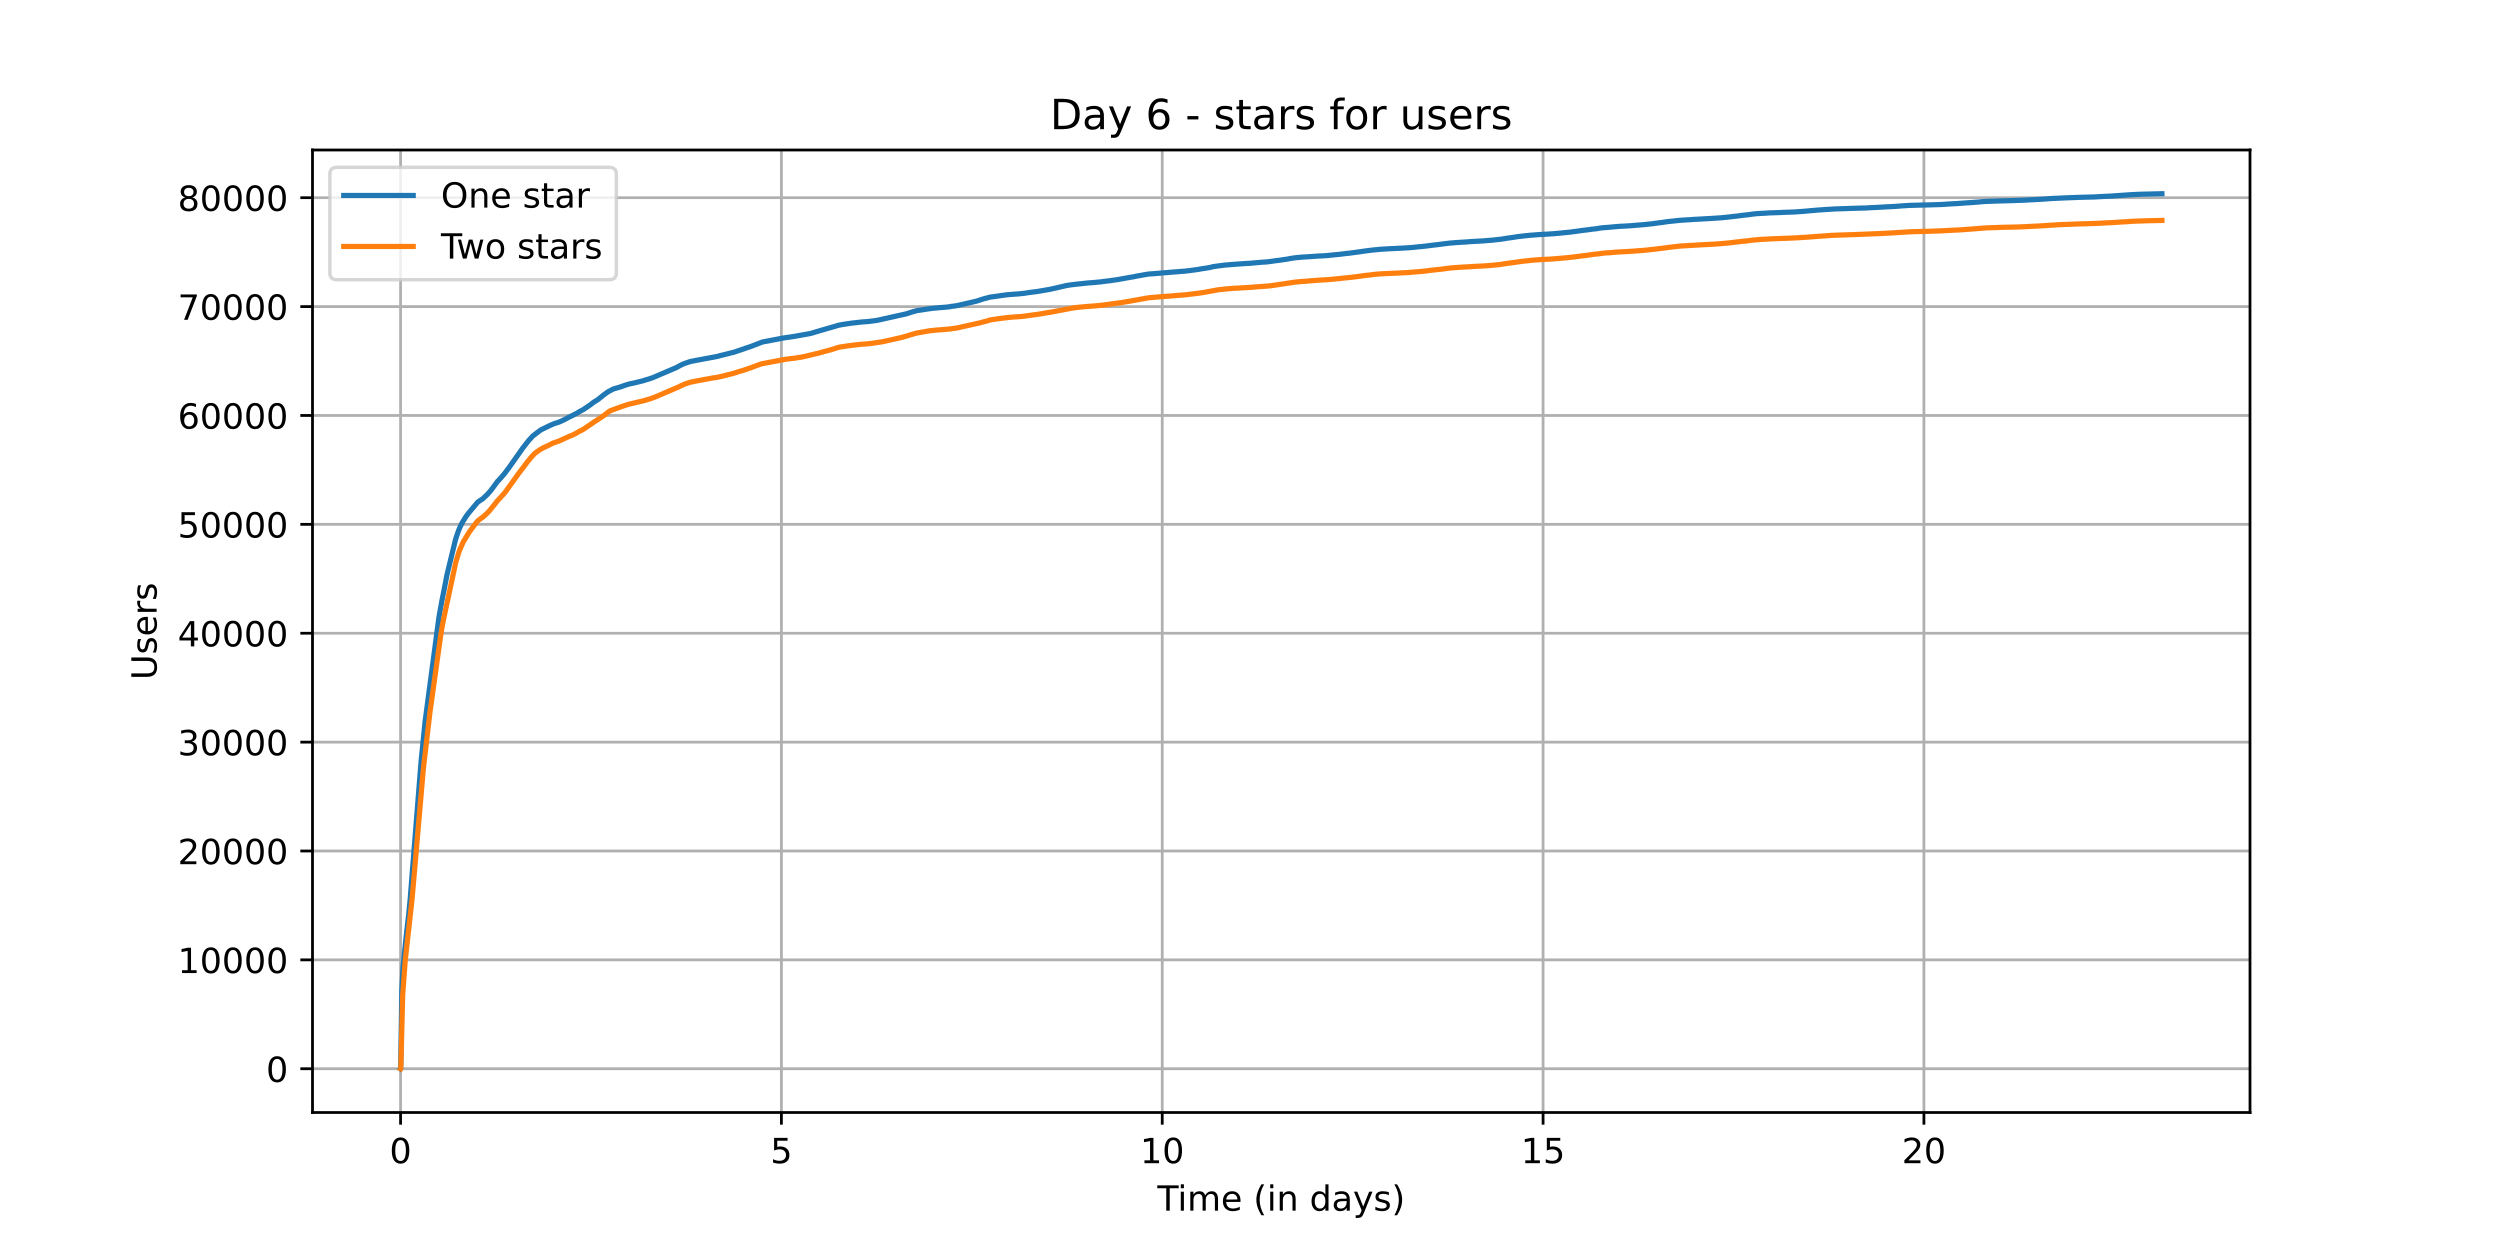 <?xml version="1.0" encoding="utf-8" standalone="no"?>
<!DOCTYPE svg PUBLIC "-//W3C//DTD SVG 1.1//EN"
  "http://www.w3.org/Graphics/SVG/1.1/DTD/svg11.dtd">
<!-- Created with matplotlib (https://matplotlib.org/) -->
<svg height="360pt" version="1.1" viewBox="0 0 720 360" width="720pt" xmlns="http://www.w3.org/2000/svg" xmlns:xlink="http://www.w3.org/1999/xlink">
 <defs>
  <style type="text/css">*{stroke-linecap:butt;stroke-linejoin:round;}</style>
 </defs>
 <g id="figure_1">
  <g id="patch_1">
   <path d="M 0 360 
L 720 360 
L 720 0 
L 0 0 
z
" style="fill:#ffffff;"/>
  </g>
  <g id="axes_1">
   <g id="patch_2">
    <path d="M 90 320.4 
L 648 320.4 
L 648 43.2 
L 90 43.2 
z
" style="fill:#ffffff;"/>
   </g>
   <g id="matplotlib.axis_1">
    <g id="xtick_1">
     <g id="line2d_1">
      <path clip-path="url(#pef72318291)" d="M 115.364 320.4 
L 115.364 43.2 
" style="fill:none;stroke:#b0b0b0;stroke-linecap:square;stroke-width:0.8;"/>
     </g>
     <g id="line2d_2">
      <defs>
       <path d="M 0 0 
L 0 3.5 
" id="mab2f41fdf6" style="stroke:#000000;stroke-width:0.8;"/>
      </defs>
      <g>
       <use style="stroke:#000000;stroke-width:0.8;" x="115.364" xlink:href="#mab2f41fdf6" y="320.4"/>
      </g>
     </g>
     <g id="text_1">
      <!-- 0 -->
      <g transform="translate(112.182 334.998)scale(0.1 -0.1)">
       <defs>
        <path d="M 31.781 66.406 
Q 24.172 66.406 20.328 58.906 
Q 16.5 51.422 16.5 36.375 
Q 16.5 21.391 20.328 13.891 
Q 24.172 6.391 31.781 6.391 
Q 39.453 6.391 43.281 13.891 
Q 47.125 21.391 47.125 36.375 
Q 47.125 51.422 43.281 58.906 
Q 39.453 66.406 31.781 66.406 
z
M 31.781 74.219 
Q 44.047 74.219 50.516 64.516 
Q 56.984 54.828 56.984 36.375 
Q 56.984 17.969 50.516 8.266 
Q 44.047 -1.422 31.781 -1.422 
Q 19.531 -1.422 13.062 8.266 
Q 6.594 17.969 6.594 36.375 
Q 6.594 54.828 13.062 64.516 
Q 19.531 74.219 31.781 74.219 
z
" id="DejaVuSans-48"/>
       </defs>
       <use xlink:href="#DejaVuSans-48"/>
      </g>
     </g>
    </g>
    <g id="xtick_2">
     <g id="line2d_3">
      <path clip-path="url(#pef72318291)" d="M 225.045 320.4 
L 225.045 43.2 
" style="fill:none;stroke:#b0b0b0;stroke-linecap:square;stroke-width:0.8;"/>
     </g>
     <g id="line2d_4">
      <g>
       <use style="stroke:#000000;stroke-width:0.8;" x="225.045" xlink:href="#mab2f41fdf6" y="320.4"/>
      </g>
     </g>
     <g id="text_2">
      <!-- 5 -->
      <g transform="translate(221.863 334.998)scale(0.1 -0.1)">
       <defs>
        <path d="M 10.797 72.906 
L 49.516 72.906 
L 49.516 64.594 
L 19.828 64.594 
L 19.828 46.734 
Q 21.969 47.469 24.109 47.828 
Q 26.266 48.188 28.422 48.188 
Q 40.625 48.188 47.75 41.5 
Q 54.891 34.812 54.891 23.391 
Q 54.891 11.625 47.562 5.094 
Q 40.234 -1.422 26.906 -1.422 
Q 22.312 -1.422 17.547 -0.641 
Q 12.797 0.141 7.719 1.703 
L 7.719 11.625 
Q 12.109 9.234 16.797 8.062 
Q 21.484 6.891 26.703 6.891 
Q 35.156 6.891 40.078 11.328 
Q 45.016 15.766 45.016 23.391 
Q 45.016 31 40.078 35.438 
Q 35.156 39.891 26.703 39.891 
Q 22.75 39.891 18.812 39.016 
Q 14.891 38.141 10.797 36.281 
z
" id="DejaVuSans-53"/>
       </defs>
       <use xlink:href="#DejaVuSans-53"/>
      </g>
     </g>
    </g>
    <g id="xtick_3">
     <g id="line2d_5">
      <path clip-path="url(#pef72318291)" d="M 334.725 320.4 
L 334.725 43.2 
" style="fill:none;stroke:#b0b0b0;stroke-linecap:square;stroke-width:0.8;"/>
     </g>
     <g id="line2d_6">
      <g>
       <use style="stroke:#000000;stroke-width:0.8;" x="334.725" xlink:href="#mab2f41fdf6" y="320.4"/>
      </g>
     </g>
     <g id="text_3">
      <!-- 10 -->
      <g transform="translate(328.363 334.998)scale(0.1 -0.1)">
       <defs>
        <path d="M 12.406 8.297 
L 28.516 8.297 
L 28.516 63.922 
L 10.984 60.406 
L 10.984 69.391 
L 28.422 72.906 
L 38.281 72.906 
L 38.281 8.297 
L 54.391 8.297 
L 54.391 0 
L 12.406 0 
z
" id="DejaVuSans-49"/>
       </defs>
       <use xlink:href="#DejaVuSans-49"/>
       <use x="63.623" xlink:href="#DejaVuSans-48"/>
      </g>
     </g>
    </g>
    <g id="xtick_4">
     <g id="line2d_7">
      <path clip-path="url(#pef72318291)" d="M 444.406 320.4 
L 444.406 43.2 
" style="fill:none;stroke:#b0b0b0;stroke-linecap:square;stroke-width:0.8;"/>
     </g>
     <g id="line2d_8">
      <g>
       <use style="stroke:#000000;stroke-width:0.8;" x="444.406" xlink:href="#mab2f41fdf6" y="320.4"/>
      </g>
     </g>
     <g id="text_4">
      <!-- 15 -->
      <g transform="translate(438.044 334.998)scale(0.1 -0.1)">
       <use xlink:href="#DejaVuSans-49"/>
       <use x="63.623" xlink:href="#DejaVuSans-53"/>
      </g>
     </g>
    </g>
    <g id="xtick_5">
     <g id="line2d_9">
      <path clip-path="url(#pef72318291)" d="M 554.087 320.4 
L 554.087 43.2 
" style="fill:none;stroke:#b0b0b0;stroke-linecap:square;stroke-width:0.8;"/>
     </g>
     <g id="line2d_10">
      <g>
       <use style="stroke:#000000;stroke-width:0.8;" x="554.087" xlink:href="#mab2f41fdf6" y="320.4"/>
      </g>
     </g>
     <g id="text_5">
      <!-- 20 -->
      <g transform="translate(547.725 334.998)scale(0.1 -0.1)">
       <defs>
        <path d="M 19.188 8.297 
L 53.609 8.297 
L 53.609 0 
L 7.328 0 
L 7.328 8.297 
Q 12.938 14.109 22.625 23.891 
Q 32.328 33.688 34.812 36.531 
Q 39.547 41.844 41.422 45.531 
Q 43.312 49.219 43.312 52.781 
Q 43.312 58.594 39.234 62.25 
Q 35.156 65.922 28.609 65.922 
Q 23.969 65.922 18.812 64.312 
Q 13.672 62.703 7.812 59.422 
L 7.812 69.391 
Q 13.766 71.781 18.938 73 
Q 24.125 74.219 28.422 74.219 
Q 39.75 74.219 46.484 68.547 
Q 53.219 62.891 53.219 53.422 
Q 53.219 48.922 51.531 44.891 
Q 49.859 40.875 45.406 35.406 
Q 44.188 33.984 37.641 27.219 
Q 31.109 20.453 19.188 8.297 
z
" id="DejaVuSans-50"/>
       </defs>
       <use xlink:href="#DejaVuSans-50"/>
       <use x="63.623" xlink:href="#DejaVuSans-48"/>
      </g>
     </g>
    </g>
    <g id="text_6">
     <!-- Time (in days) -->
     <g transform="translate(333.327 348.677)scale(0.1 -0.1)">
      <defs>
       <path d="M -0.297 72.906 
L 61.375 72.906 
L 61.375 64.594 
L 35.5 64.594 
L 35.5 0 
L 25.594 0 
L 25.594 64.594 
L -0.297 64.594 
z
" id="DejaVuSans-84"/>
       <path d="M 9.422 54.688 
L 18.406 54.688 
L 18.406 0 
L 9.422 0 
z
M 9.422 75.984 
L 18.406 75.984 
L 18.406 64.594 
L 9.422 64.594 
z
" id="DejaVuSans-105"/>
       <path d="M 52 44.188 
Q 55.375 50.25 60.062 53.125 
Q 64.75 56 71.094 56 
Q 79.641 56 84.281 50.016 
Q 88.922 44.047 88.922 33.016 
L 88.922 0 
L 79.891 0 
L 79.891 32.719 
Q 79.891 40.578 77.094 44.375 
Q 74.312 48.188 68.609 48.188 
Q 61.625 48.188 57.562 43.547 
Q 53.516 38.922 53.516 30.906 
L 53.516 0 
L 44.484 0 
L 44.484 32.719 
Q 44.484 40.625 41.703 44.406 
Q 38.922 48.188 33.109 48.188 
Q 26.219 48.188 22.156 43.531 
Q 18.109 38.875 18.109 30.906 
L 18.109 0 
L 9.078 0 
L 9.078 54.688 
L 18.109 54.688 
L 18.109 46.188 
Q 21.188 51.219 25.484 53.609 
Q 29.781 56 35.688 56 
Q 41.656 56 45.828 52.969 
Q 50 49.953 52 44.188 
z
" id="DejaVuSans-109"/>
       <path d="M 56.203 29.594 
L 56.203 25.203 
L 14.891 25.203 
Q 15.484 15.922 20.484 11.062 
Q 25.484 6.203 34.422 6.203 
Q 39.594 6.203 44.453 7.469 
Q 49.312 8.734 54.109 11.281 
L 54.109 2.781 
Q 49.266 0.734 44.188 -0.344 
Q 39.109 -1.422 33.891 -1.422 
Q 20.797 -1.422 13.156 6.188 
Q 5.516 13.812 5.516 26.812 
Q 5.516 40.234 12.766 48.109 
Q 20.016 56 32.328 56 
Q 43.359 56 49.781 48.891 
Q 56.203 41.797 56.203 29.594 
z
M 47.219 32.234 
Q 47.125 39.594 43.094 43.984 
Q 39.062 48.391 32.422 48.391 
Q 24.906 48.391 20.391 44.141 
Q 15.875 39.891 15.188 32.172 
z
" id="DejaVuSans-101"/>
       <path id="DejaVuSans-32"/>
       <path d="M 31 75.875 
Q 24.469 64.656 21.281 53.656 
Q 18.109 42.672 18.109 31.391 
Q 18.109 20.125 21.312 9.062 
Q 24.516 -2 31 -13.188 
L 23.188 -13.188 
Q 15.875 -1.703 12.234 9.375 
Q 8.594 20.453 8.594 31.391 
Q 8.594 42.281 12.203 53.312 
Q 15.828 64.359 23.188 75.875 
z
" id="DejaVuSans-40"/>
       <path d="M 54.891 33.016 
L 54.891 0 
L 45.906 0 
L 45.906 32.719 
Q 45.906 40.484 42.875 44.328 
Q 39.844 48.188 33.797 48.188 
Q 26.516 48.188 22.312 43.547 
Q 18.109 38.922 18.109 30.906 
L 18.109 0 
L 9.078 0 
L 9.078 54.688 
L 18.109 54.688 
L 18.109 46.188 
Q 21.344 51.125 25.703 53.562 
Q 30.078 56 35.797 56 
Q 45.219 56 50.047 50.172 
Q 54.891 44.344 54.891 33.016 
z
" id="DejaVuSans-110"/>
       <path d="M 45.406 46.391 
L 45.406 75.984 
L 54.391 75.984 
L 54.391 0 
L 45.406 0 
L 45.406 8.203 
Q 42.578 3.328 38.25 0.953 
Q 33.938 -1.422 27.875 -1.422 
Q 17.969 -1.422 11.734 6.484 
Q 5.516 14.406 5.516 27.297 
Q 5.516 40.188 11.734 48.094 
Q 17.969 56 27.875 56 
Q 33.938 56 38.25 53.625 
Q 42.578 51.266 45.406 46.391 
z
M 14.797 27.297 
Q 14.797 17.391 18.875 11.75 
Q 22.953 6.109 30.078 6.109 
Q 37.203 6.109 41.297 11.75 
Q 45.406 17.391 45.406 27.297 
Q 45.406 37.203 41.297 42.844 
Q 37.203 48.484 30.078 48.484 
Q 22.953 48.484 18.875 42.844 
Q 14.797 37.203 14.797 27.297 
z
" id="DejaVuSans-100"/>
       <path d="M 34.281 27.484 
Q 23.391 27.484 19.188 25 
Q 14.984 22.516 14.984 16.5 
Q 14.984 11.719 18.141 8.906 
Q 21.297 6.109 26.703 6.109 
Q 34.188 6.109 38.703 11.406 
Q 43.219 16.703 43.219 25.484 
L 43.219 27.484 
z
M 52.203 31.203 
L 52.203 0 
L 43.219 0 
L 43.219 8.297 
Q 40.141 3.328 35.547 0.953 
Q 30.953 -1.422 24.312 -1.422 
Q 15.922 -1.422 10.953 3.297 
Q 6 8.016 6 15.922 
Q 6 25.141 12.172 29.828 
Q 18.359 34.516 30.609 34.516 
L 43.219 34.516 
L 43.219 35.406 
Q 43.219 41.609 39.141 45 
Q 35.062 48.391 27.688 48.391 
Q 23 48.391 18.547 47.266 
Q 14.109 46.141 10.016 43.891 
L 10.016 52.203 
Q 14.938 54.109 19.578 55.047 
Q 24.219 56 28.609 56 
Q 40.484 56 46.344 49.844 
Q 52.203 43.703 52.203 31.203 
z
" id="DejaVuSans-97"/>
       <path d="M 32.172 -5.078 
Q 28.375 -14.844 24.75 -17.812 
Q 21.141 -20.797 15.094 -20.797 
L 7.906 -20.797 
L 7.906 -13.281 
L 13.188 -13.281 
Q 16.891 -13.281 18.938 -11.516 
Q 21 -9.766 23.484 -3.219 
L 25.094 0.875 
L 2.984 54.688 
L 12.5 54.688 
L 29.594 11.922 
L 46.688 54.688 
L 56.203 54.688 
z
" id="DejaVuSans-121"/>
       <path d="M 44.281 53.078 
L 44.281 44.578 
Q 40.484 46.531 36.375 47.5 
Q 32.281 48.484 27.875 48.484 
Q 21.188 48.484 17.844 46.438 
Q 14.5 44.391 14.5 40.281 
Q 14.5 37.156 16.891 35.375 
Q 19.281 33.594 26.516 31.984 
L 29.594 31.297 
Q 39.156 29.25 43.188 25.516 
Q 47.219 21.781 47.219 15.094 
Q 47.219 7.469 41.188 3.016 
Q 35.156 -1.422 24.609 -1.422 
Q 20.219 -1.422 15.453 -0.562 
Q 10.688 0.297 5.422 2 
L 5.422 11.281 
Q 10.406 8.688 15.234 7.391 
Q 20.062 6.109 24.812 6.109 
Q 31.156 6.109 34.562 8.281 
Q 37.984 10.453 37.984 14.406 
Q 37.984 18.062 35.516 20.016 
Q 33.062 21.969 24.703 23.781 
L 21.578 24.516 
Q 13.234 26.266 9.516 29.906 
Q 5.812 33.547 5.812 39.891 
Q 5.812 47.609 11.281 51.797 
Q 16.75 56 26.812 56 
Q 31.781 56 36.172 55.266 
Q 40.578 54.547 44.281 53.078 
z
" id="DejaVuSans-115"/>
       <path d="M 8.016 75.875 
L 15.828 75.875 
Q 23.141 64.359 26.781 53.312 
Q 30.422 42.281 30.422 31.391 
Q 30.422 20.453 26.781 9.375 
Q 23.141 -1.703 15.828 -13.188 
L 8.016 -13.188 
Q 14.5 -2 17.703 9.062 
Q 20.906 20.125 20.906 31.391 
Q 20.906 42.672 17.703 53.656 
Q 14.5 64.656 8.016 75.875 
z
" id="DejaVuSans-41"/>
      </defs>
      <use xlink:href="#DejaVuSans-84"/>
      <use x="57.959" xlink:href="#DejaVuSans-105"/>
      <use x="85.742" xlink:href="#DejaVuSans-109"/>
      <use x="183.154" xlink:href="#DejaVuSans-101"/>
      <use x="244.678" xlink:href="#DejaVuSans-32"/>
      <use x="276.465" xlink:href="#DejaVuSans-40"/>
      <use x="315.479" xlink:href="#DejaVuSans-105"/>
      <use x="343.262" xlink:href="#DejaVuSans-110"/>
      <use x="406.641" xlink:href="#DejaVuSans-32"/>
      <use x="438.428" xlink:href="#DejaVuSans-100"/>
      <use x="501.904" xlink:href="#DejaVuSans-97"/>
      <use x="563.184" xlink:href="#DejaVuSans-121"/>
      <use x="622.363" xlink:href="#DejaVuSans-115"/>
      <use x="674.463" xlink:href="#DejaVuSans-41"/>
     </g>
    </g>
   </g>
   <g id="matplotlib.axis_2">
    <g id="ytick_1">
     <g id="line2d_11">
      <path clip-path="url(#pef72318291)" d="M 90 307.8 
L 648 307.8 
" style="fill:none;stroke:#b0b0b0;stroke-linecap:square;stroke-width:0.8;"/>
     </g>
     <g id="line2d_12">
      <defs>
       <path d="M 0 0 
L -3.5 0 
" id="md04ec6dfd3" style="stroke:#000000;stroke-width:0.8;"/>
      </defs>
      <g>
       <use style="stroke:#000000;stroke-width:0.8;" x="90" xlink:href="#md04ec6dfd3" y="307.8"/>
      </g>
     </g>
     <g id="text_7">
      <!-- 0 -->
      <g transform="translate(76.638 311.599)scale(0.1 -0.1)">
       <use xlink:href="#DejaVuSans-48"/>
      </g>
     </g>
    </g>
    <g id="ytick_2">
     <g id="line2d_13">
      <path clip-path="url(#pef72318291)" d="M 90 276.442 
L 648 276.442 
" style="fill:none;stroke:#b0b0b0;stroke-linecap:square;stroke-width:0.8;"/>
     </g>
     <g id="line2d_14">
      <g>
       <use style="stroke:#000000;stroke-width:0.8;" x="90" xlink:href="#md04ec6dfd3" y="276.442"/>
      </g>
     </g>
     <g id="text_8">
      <!-- 10000 -->
      <g transform="translate(51.188 280.242)scale(0.1 -0.1)">
       <use xlink:href="#DejaVuSans-49"/>
       <use x="63.623" xlink:href="#DejaVuSans-48"/>
       <use x="127.246" xlink:href="#DejaVuSans-48"/>
       <use x="190.869" xlink:href="#DejaVuSans-48"/>
       <use x="254.492" xlink:href="#DejaVuSans-48"/>
      </g>
     </g>
    </g>
    <g id="ytick_3">
     <g id="line2d_15">
      <path clip-path="url(#pef72318291)" d="M 90 245.085 
L 648 245.085 
" style="fill:none;stroke:#b0b0b0;stroke-linecap:square;stroke-width:0.8;"/>
     </g>
     <g id="line2d_16">
      <g>
       <use style="stroke:#000000;stroke-width:0.8;" x="90" xlink:href="#md04ec6dfd3" y="245.085"/>
      </g>
     </g>
     <g id="text_9">
      <!-- 20000 -->
      <g transform="translate(51.188 248.884)scale(0.1 -0.1)">
       <use xlink:href="#DejaVuSans-50"/>
       <use x="63.623" xlink:href="#DejaVuSans-48"/>
       <use x="127.246" xlink:href="#DejaVuSans-48"/>
       <use x="190.869" xlink:href="#DejaVuSans-48"/>
       <use x="254.492" xlink:href="#DejaVuSans-48"/>
      </g>
     </g>
    </g>
    <g id="ytick_4">
     <g id="line2d_17">
      <path clip-path="url(#pef72318291)" d="M 90 213.727 
L 648 213.727 
" style="fill:none;stroke:#b0b0b0;stroke-linecap:square;stroke-width:0.8;"/>
     </g>
     <g id="line2d_18">
      <g>
       <use style="stroke:#000000;stroke-width:0.8;" x="90" xlink:href="#md04ec6dfd3" y="213.727"/>
      </g>
     </g>
     <g id="text_10">
      <!-- 30000 -->
      <g transform="translate(51.188 217.526)scale(0.1 -0.1)">
       <defs>
        <path d="M 40.578 39.312 
Q 47.656 37.797 51.625 33 
Q 55.609 28.219 55.609 21.188 
Q 55.609 10.406 48.188 4.484 
Q 40.766 -1.422 27.094 -1.422 
Q 22.516 -1.422 17.656 -0.516 
Q 12.797 0.391 7.625 2.203 
L 7.625 11.719 
Q 11.719 9.328 16.594 8.109 
Q 21.484 6.891 26.812 6.891 
Q 36.078 6.891 40.938 10.547 
Q 45.797 14.203 45.797 21.188 
Q 45.797 27.641 41.281 31.266 
Q 36.766 34.906 28.719 34.906 
L 20.219 34.906 
L 20.219 43.016 
L 29.109 43.016 
Q 36.375 43.016 40.234 45.922 
Q 44.094 48.828 44.094 54.297 
Q 44.094 59.906 40.109 62.906 
Q 36.141 65.922 28.719 65.922 
Q 24.656 65.922 20.016 65.031 
Q 15.375 64.156 9.812 62.312 
L 9.812 71.094 
Q 15.438 72.656 20.344 73.438 
Q 25.25 74.219 29.594 74.219 
Q 40.828 74.219 47.359 69.109 
Q 53.906 64.016 53.906 55.328 
Q 53.906 49.266 50.438 45.094 
Q 46.969 40.922 40.578 39.312 
z
" id="DejaVuSans-51"/>
       </defs>
       <use xlink:href="#DejaVuSans-51"/>
       <use x="63.623" xlink:href="#DejaVuSans-48"/>
       <use x="127.246" xlink:href="#DejaVuSans-48"/>
       <use x="190.869" xlink:href="#DejaVuSans-48"/>
       <use x="254.492" xlink:href="#DejaVuSans-48"/>
      </g>
     </g>
    </g>
    <g id="ytick_5">
     <g id="line2d_19">
      <path clip-path="url(#pef72318291)" d="M 90 182.369 
L 648 182.369 
" style="fill:none;stroke:#b0b0b0;stroke-linecap:square;stroke-width:0.8;"/>
     </g>
     <g id="line2d_20">
      <g>
       <use style="stroke:#000000;stroke-width:0.8;" x="90" xlink:href="#md04ec6dfd3" y="182.369"/>
      </g>
     </g>
     <g id="text_11">
      <!-- 40000 -->
      <g transform="translate(51.188 186.168)scale(0.1 -0.1)">
       <defs>
        <path d="M 37.797 64.312 
L 12.891 25.391 
L 37.797 25.391 
z
M 35.203 72.906 
L 47.609 72.906 
L 47.609 25.391 
L 58.016 25.391 
L 58.016 17.188 
L 47.609 17.188 
L 47.609 0 
L 37.797 0 
L 37.797 17.188 
L 4.891 17.188 
L 4.891 26.703 
z
" id="DejaVuSans-52"/>
       </defs>
       <use xlink:href="#DejaVuSans-52"/>
       <use x="63.623" xlink:href="#DejaVuSans-48"/>
       <use x="127.246" xlink:href="#DejaVuSans-48"/>
       <use x="190.869" xlink:href="#DejaVuSans-48"/>
       <use x="254.492" xlink:href="#DejaVuSans-48"/>
      </g>
     </g>
    </g>
    <g id="ytick_6">
     <g id="line2d_21">
      <path clip-path="url(#pef72318291)" d="M 90 151.011 
L 648 151.011 
" style="fill:none;stroke:#b0b0b0;stroke-linecap:square;stroke-width:0.8;"/>
     </g>
     <g id="line2d_22">
      <g>
       <use style="stroke:#000000;stroke-width:0.8;" x="90" xlink:href="#md04ec6dfd3" y="151.011"/>
      </g>
     </g>
     <g id="text_12">
      <!-- 50000 -->
      <g transform="translate(51.188 154.811)scale(0.1 -0.1)">
       <use xlink:href="#DejaVuSans-53"/>
       <use x="63.623" xlink:href="#DejaVuSans-48"/>
       <use x="127.246" xlink:href="#DejaVuSans-48"/>
       <use x="190.869" xlink:href="#DejaVuSans-48"/>
       <use x="254.492" xlink:href="#DejaVuSans-48"/>
      </g>
     </g>
    </g>
    <g id="ytick_7">
     <g id="line2d_23">
      <path clip-path="url(#pef72318291)" d="M 90 119.654 
L 648 119.654 
" style="fill:none;stroke:#b0b0b0;stroke-linecap:square;stroke-width:0.8;"/>
     </g>
     <g id="line2d_24">
      <g>
       <use style="stroke:#000000;stroke-width:0.8;" x="90" xlink:href="#md04ec6dfd3" y="119.654"/>
      </g>
     </g>
     <g id="text_13">
      <!-- 60000 -->
      <g transform="translate(51.188 123.453)scale(0.1 -0.1)">
       <defs>
        <path d="M 33.016 40.375 
Q 26.375 40.375 22.484 35.828 
Q 18.609 31.297 18.609 23.391 
Q 18.609 15.531 22.484 10.953 
Q 26.375 6.391 33.016 6.391 
Q 39.656 6.391 43.531 10.953 
Q 47.406 15.531 47.406 23.391 
Q 47.406 31.297 43.531 35.828 
Q 39.656 40.375 33.016 40.375 
z
M 52.594 71.297 
L 52.594 62.312 
Q 48.875 64.062 45.094 64.984 
Q 41.312 65.922 37.594 65.922 
Q 27.828 65.922 22.672 59.328 
Q 17.531 52.734 16.797 39.406 
Q 19.672 43.656 24.016 45.922 
Q 28.375 48.188 33.594 48.188 
Q 44.578 48.188 50.953 41.516 
Q 57.328 34.859 57.328 23.391 
Q 57.328 12.156 50.688 5.359 
Q 44.047 -1.422 33.016 -1.422 
Q 20.359 -1.422 13.672 8.266 
Q 6.984 17.969 6.984 36.375 
Q 6.984 53.656 15.188 63.938 
Q 23.391 74.219 37.203 74.219 
Q 40.922 74.219 44.703 73.484 
Q 48.484 72.75 52.594 71.297 
z
" id="DejaVuSans-54"/>
       </defs>
       <use xlink:href="#DejaVuSans-54"/>
       <use x="63.623" xlink:href="#DejaVuSans-48"/>
       <use x="127.246" xlink:href="#DejaVuSans-48"/>
       <use x="190.869" xlink:href="#DejaVuSans-48"/>
       <use x="254.492" xlink:href="#DejaVuSans-48"/>
      </g>
     </g>
    </g>
    <g id="ytick_8">
     <g id="line2d_25">
      <path clip-path="url(#pef72318291)" d="M 90 88.296 
L 648 88.296 
" style="fill:none;stroke:#b0b0b0;stroke-linecap:square;stroke-width:0.8;"/>
     </g>
     <g id="line2d_26">
      <g>
       <use style="stroke:#000000;stroke-width:0.8;" x="90" xlink:href="#md04ec6dfd3" y="88.296"/>
      </g>
     </g>
     <g id="text_14">
      <!-- 70000 -->
      <g transform="translate(51.188 92.095)scale(0.1 -0.1)">
       <defs>
        <path d="M 8.203 72.906 
L 55.078 72.906 
L 55.078 68.703 
L 28.609 0 
L 18.312 0 
L 43.219 64.594 
L 8.203 64.594 
z
" id="DejaVuSans-55"/>
       </defs>
       <use xlink:href="#DejaVuSans-55"/>
       <use x="63.623" xlink:href="#DejaVuSans-48"/>
       <use x="127.246" xlink:href="#DejaVuSans-48"/>
       <use x="190.869" xlink:href="#DejaVuSans-48"/>
       <use x="254.492" xlink:href="#DejaVuSans-48"/>
      </g>
     </g>
    </g>
    <g id="ytick_9">
     <g id="line2d_27">
      <path clip-path="url(#pef72318291)" d="M 90 56.938 
L 648 56.938 
" style="fill:none;stroke:#b0b0b0;stroke-linecap:square;stroke-width:0.8;"/>
     </g>
     <g id="line2d_28">
      <g>
       <use style="stroke:#000000;stroke-width:0.8;" x="90" xlink:href="#md04ec6dfd3" y="56.938"/>
      </g>
     </g>
     <g id="text_15">
      <!-- 80000 -->
      <g transform="translate(51.188 60.738)scale(0.1 -0.1)">
       <defs>
        <path d="M 31.781 34.625 
Q 24.75 34.625 20.719 30.859 
Q 16.703 27.094 16.703 20.516 
Q 16.703 13.922 20.719 10.156 
Q 24.75 6.391 31.781 6.391 
Q 38.812 6.391 42.859 10.172 
Q 46.922 13.969 46.922 20.516 
Q 46.922 27.094 42.891 30.859 
Q 38.875 34.625 31.781 34.625 
z
M 21.922 38.812 
Q 15.578 40.375 12.031 44.719 
Q 8.5 49.078 8.5 55.328 
Q 8.5 64.062 14.719 69.141 
Q 20.953 74.219 31.781 74.219 
Q 42.672 74.219 48.875 69.141 
Q 55.078 64.062 55.078 55.328 
Q 55.078 49.078 51.531 44.719 
Q 48 40.375 41.703 38.812 
Q 48.828 37.156 52.797 32.312 
Q 56.781 27.484 56.781 20.516 
Q 56.781 9.906 50.312 4.234 
Q 43.844 -1.422 31.781 -1.422 
Q 19.734 -1.422 13.25 4.234 
Q 6.781 9.906 6.781 20.516 
Q 6.781 27.484 10.781 32.312 
Q 14.797 37.156 21.922 38.812 
z
M 18.312 54.391 
Q 18.312 48.734 21.844 45.562 
Q 25.391 42.391 31.781 42.391 
Q 38.141 42.391 41.719 45.562 
Q 45.312 48.734 45.312 54.391 
Q 45.312 60.062 41.719 63.234 
Q 38.141 66.406 31.781 66.406 
Q 25.391 66.406 21.844 63.234 
Q 18.312 60.062 18.312 54.391 
z
" id="DejaVuSans-56"/>
       </defs>
       <use xlink:href="#DejaVuSans-56"/>
       <use x="63.623" xlink:href="#DejaVuSans-48"/>
       <use x="127.246" xlink:href="#DejaVuSans-48"/>
       <use x="190.869" xlink:href="#DejaVuSans-48"/>
       <use x="254.492" xlink:href="#DejaVuSans-48"/>
      </g>
     </g>
    </g>
    <g id="text_16">
     <!-- Users -->
     <g transform="translate(45.108 195.801)rotate(-90)scale(0.1 -0.1)">
      <defs>
       <path d="M 8.688 72.906 
L 18.609 72.906 
L 18.609 28.609 
Q 18.609 16.891 22.844 11.734 
Q 27.094 6.594 36.625 6.594 
Q 46.094 6.594 50.344 11.734 
Q 54.594 16.891 54.594 28.609 
L 54.594 72.906 
L 64.5 72.906 
L 64.5 27.391 
Q 64.5 13.141 57.438 5.859 
Q 50.391 -1.422 36.625 -1.422 
Q 22.797 -1.422 15.734 5.859 
Q 8.688 13.141 8.688 27.391 
z
" id="DejaVuSans-85"/>
       <path d="M 41.109 46.297 
Q 39.594 47.172 37.812 47.578 
Q 36.031 48 33.891 48 
Q 26.266 48 22.188 43.047 
Q 18.109 38.094 18.109 28.812 
L 18.109 0 
L 9.078 0 
L 9.078 54.688 
L 18.109 54.688 
L 18.109 46.188 
Q 20.953 51.172 25.484 53.578 
Q 30.031 56 36.531 56 
Q 37.453 56 38.578 55.875 
Q 39.703 55.766 41.062 55.516 
z
" id="DejaVuSans-114"/>
      </defs>
      <use xlink:href="#DejaVuSans-85"/>
      <use x="73.193" xlink:href="#DejaVuSans-115"/>
      <use x="125.293" xlink:href="#DejaVuSans-101"/>
      <use x="186.816" xlink:href="#DejaVuSans-114"/>
      <use x="227.93" xlink:href="#DejaVuSans-115"/>
     </g>
    </g>
   </g>
   <g id="line2d_29">
    <path clip-path="url(#pef72318291)" d="M 115.364 307.8 
L 115.385 307.778 
L 115.432 305.342 
L 115.718 285.326 
L 116.08 278.446 
L 116.969 269.791 
L 117.715 263.275 
L 118.108 259.249 
L 119.904 236.508 
L 121.293 219.102 
L 122.41 207.923 
L 126.411 177.782 
L 127.286 172.909 
L 127.905 169.829 
L 128.358 167.509 
L 128.72 165.58 
L 131.166 155.489 
L 131.332 154.95 
L 132.026 152.902 
L 132.132 152.642 
L 132.6 151.551 
L 132.932 150.877 
L 133.34 150.137 
L 133.627 149.707 
L 133.853 149.343 
L 134.306 148.613 
L 134.668 148.155 
L 134.895 147.825 
L 137.582 144.627 
L 137.808 144.467 
L 138.744 143.84 
L 139.137 143.558 
L 140.42 142.344 
L 140.767 141.933 
L 140.918 141.773 
L 141.205 141.429 
L 141.567 140.986 
L 143.348 138.566 
L 143.711 138.23 
L 143.967 137.913 
L 144.163 137.719 
L 145.372 136.32 
L 145.855 135.64 
L 146.459 134.868 
L 146.731 134.473 
L 150.506 129.124 
L 150.642 128.948 
L 151.246 128.167 
L 151.593 127.703 
L 152.439 126.659 
L 153.511 125.511 
L 155.383 124.085 
L 155.64 123.925 
L 155.867 123.752 
L 156.712 123.351 
L 158.328 122.567 
L 159.022 122.256 
L 159.505 122.049 
L 159.807 121.94 
L 160.894 121.601 
L 161.498 121.347 
L 161.938 121.146 
L 162.831 120.714 
L 163.648 120.262 
L 164.086 120.043 
L 165.052 119.566 
L 166.245 118.951 
L 166.698 118.638 
L 167.136 118.412 
L 168.102 117.895 
L 168.615 117.515 
L 168.933 117.336 
L 170.126 116.496 
L 171.138 115.731 
L 171.696 115.414 
L 172.119 115.123 
L 172.376 114.944 
L 172.648 114.718 
L 172.935 114.486 
L 173.237 114.251 
L 173.66 113.893 
L 174.701 113.125 
L 175.139 112.824 
L 176.649 112.018 
L 177.057 111.908 
L 177.993 111.636 
L 178.386 111.526 
L 178.658 111.435 
L 179.413 111.168 
L 179.896 110.999 
L 180.817 110.698 
L 181.512 110.522 
L 182.04 110.419 
L 182.327 110.366 
L 185.18 109.669 
L 185.618 109.525 
L 185.965 109.415 
L 187.173 109.058 
L 187.505 108.92 
L 187.882 108.813 
L 194.951 105.79 
L 195.328 105.555 
L 196.476 104.963 
L 196.763 104.818 
L 197.125 104.709 
L 197.321 104.618 
L 198.817 104.119 
L 199.36 104.012 
L 199.889 103.909 
L 200.417 103.802 
L 200.644 103.755 
L 206.067 102.752 
L 206.612 102.642 
L 207.463 102.401 
L 207.962 102.291 
L 210.362 101.686 
L 210.725 101.589 
L 211.223 101.479 
L 212.101 101.19 
L 212.584 101.018 
L 213.913 100.579 
L 214.699 100.303 
L 215.167 100.14 
L 216.103 99.833 
L 219.579 98.497 
L 225.635 97.34 
L 226.375 97.236 
L 226.647 97.192 
L 227.417 97.082 
L 227.689 97.039 
L 228.489 96.929 
L 232.719 96.17 
L 233.308 96.066 
L 233.625 95.994 
L 233.988 95.885 
L 235.059 95.552 
L 235.437 95.446 
L 236.584 95.097 
L 237.414 94.872 
L 237.762 94.762 
L 238.713 94.483 
L 239.105 94.376 
L 239.921 94.154 
L 241.069 93.806 
L 241.477 93.677 
L 242.05 93.567 
L 242.594 93.461 
L 244.542 93.172 
L 245.252 93.062 
L 246.339 92.946 
L 247.23 92.837 
L 248.317 92.721 
L 249.902 92.611 
L 251.2 92.451 
L 252.077 92.341 
L 252.545 92.266 
L 253.089 92.156 
L 261.06 90.375 
L 262.433 89.917 
L 263.928 89.497 
L 264.215 89.447 
L 266.298 89.124 
L 266.947 89.014 
L 268.502 88.807 
L 269.636 88.697 
L 270.617 88.606 
L 271.96 88.5 
L 272.308 88.472 
L 273.349 88.365 
L 273.908 88.249 
L 275.176 88.095 
L 275.765 87.986 
L 280.506 86.897 
L 281.125 86.753 
L 281.502 86.643 
L 282.906 86.182 
L 283.238 86.079 
L 283.616 85.972 
L 284.34 85.791 
L 284.733 85.681 
L 284.959 85.602 
L 285.171 85.565 
L 286.696 85.364 
L 287.465 85.261 
L 287.737 85.217 
L 288.416 85.107 
L 289.956 84.903 
L 291.254 84.793 
L 292.1 84.731 
L 293.504 84.624 
L 293.881 84.583 
L 294.968 84.473 
L 295.421 84.401 
L 296.131 84.292 
L 297.807 84.06 
L 298.76 83.95 
L 301.794 83.426 
L 302.444 83.316 
L 307.185 82.228 
L 307.668 82.144 
L 308.484 82.034 
L 309.873 81.855 
L 310.991 81.745 
L 311.368 81.708 
L 312.304 81.598 
L 313.346 81.495 
L 314.751 81.385 
L 315.703 81.3 
L 316.883 81.19 
L 318.347 80.996 
L 319.328 80.886 
L 321.079 80.632 
L 321.88 80.522 
L 325.745 79.826 
L 326.47 79.717 
L 327.119 79.563 
L 330.638 78.939 
L 332.178 78.829 
L 333.054 78.757 
L 334.367 78.647 
L 334.775 78.594 
L 336.345 78.484 
L 337.281 78.4 
L 338.7 78.29 
L 339.606 78.211 
L 341.085 78.102 
L 342.233 77.976 
L 343.049 77.873 
L 343.335 77.823 
L 343.713 77.782 
L 344.513 77.672 
L 344.77 77.641 
L 345.192 77.578 
L 345.706 77.468 
L 347.745 77.161 
L 348.319 77.051 
L 348.878 76.935 
L 349.225 76.828 
L 349.708 76.744 
L 350.494 76.634 
L 351.928 76.446 
L 352.834 76.339 
L 353.197 76.308 
L 354.496 76.198 
L 354.828 76.179 
L 356.096 76.076 
L 356.277 76.063 
L 357.772 75.957 
L 358.119 75.932 
L 360.038 75.822 
L 360.974 75.737 
L 362.197 75.627 
L 363.148 75.54 
L 364.884 75.43 
L 366.273 75.251 
L 366.967 75.141 
L 367.375 75.085 
L 368.356 74.975 
L 370.274 74.687 
L 370.999 74.577 
L 371.588 74.448 
L 373.341 74.201 
L 374.549 74.091 
L 375.379 74.028 
L 377.19 73.918 
L 378.051 73.853 
L 379.651 73.746 
L 379.968 73.73 
L 381.915 73.627 
L 382.157 73.608 
L 383.214 73.501 
L 383.591 73.464 
L 384.588 73.354 
L 385.509 73.273 
L 386.429 73.163 
L 387.728 73.003 
L 388.769 72.896 
L 389.192 72.837 
L 390.007 72.727 
L 391.518 72.523 
L 392.273 72.413 
L 393.874 72.191 
L 394.72 72.084 
L 395.128 72.031 
L 396.26 71.921 
L 397.333 71.808 
L 399.129 71.698 
L 399.899 71.648 
L 402.315 71.538 
L 403.07 71.495 
L 405.168 71.385 
L 405.908 71.341 
L 407.146 71.231 
L 408.324 71.096 
L 409.561 70.987 
L 410.709 70.861 
L 411.555 70.751 
L 412.853 70.591 
L 413.819 70.482 
L 415.329 70.284 
L 416.189 70.174 
L 417.457 70.021 
L 418.801 69.911 
L 419.662 69.842 
L 421.488 69.732 
L 422.243 69.688 
L 423.556 69.579 
L 424.311 69.535 
L 426.349 69.425 
L 427.059 69.39 
L 428.266 69.281 
L 429.051 69.231 
L 430.259 69.121 
L 430.697 69.055 
L 431.754 68.948 
L 432.131 68.911 
L 434.411 68.547 
L 435.256 68.437 
L 437.355 68.117 
L 438.397 68.008 
L 438.835 67.942 
L 439.952 67.835 
L 440.359 67.782 
L 441.869 67.672 
L 442.79 67.594 
L 444.526 67.484 
L 445.205 67.453 
L 446.926 67.343 
L 447.243 67.327 
L 448.481 67.217 
L 449.433 67.13 
L 450.49 67.02 
L 451.502 66.923 
L 452.543 66.813 
L 453.026 66.728 
L 453.932 66.622 
L 454.339 66.568 
L 455.064 66.462 
L 455.547 66.38 
L 456.559 66.27 
L 457.933 66.095 
L 458.628 65.988 
L 458.975 65.96 
L 459.912 65.85 
L 460.38 65.769 
L 461.014 65.659 
L 462.026 65.559 
L 463.521 65.449 
L 463.898 65.411 
L 464.985 65.305 
L 465.212 65.289 
L 466.555 65.179 
L 467.265 65.145 
L 469.288 65.035 
L 470.133 64.969 
L 471.356 64.859 
L 472.201 64.797 
L 473.499 64.687 
L 474.647 64.561 
L 475.779 64.452 
L 477.5 64.21 
L 478.406 64.104 
L 478.844 64.038 
L 479.554 63.931 
L 480.007 63.862 
L 481.003 63.752 
L 482.106 63.636 
L 483.118 63.527 
L 484.099 63.432 
L 485.73 63.323 
L 486.44 63.288 
L 487.949 63.178 
L 488.613 63.15 
L 490.561 63.04 
L 491.316 62.997 
L 493.308 62.887 
L 494.124 62.827 
L 495.752 62.718 
L 496.129 62.68 
L 497.155 62.58 
L 498.152 62.47 
L 499.465 62.31 
L 500.506 62.2 
L 502.107 61.984 
L 503.24 61.874 
L 504.871 61.645 
L 505.898 61.535 
L 506.668 61.488 
L 508.677 61.379 
L 509.522 61.316 
L 512.813 61.206 
L 513.583 61.159 
L 516.874 61.049 
L 517.734 60.98 
L 519.32 60.871 
L 520.24 60.789 
L 521.433 60.679 
L 522.369 60.598 
L 523.698 60.488 
L 524.483 60.438 
L 525.903 60.328 
L 526.628 60.29 
L 528.364 60.181 
L 528.998 60.159 
L 532.29 60.049 
L 532.969 60.021 
L 536.788 59.911 
L 537.408 59.892 
L 539.31 59.782 
L 539.944 59.76 
L 541.967 59.651 
L 542.721 59.607 
L 544.88 59.497 
L 545.605 59.459 
L 547.055 59.35 
L 547.931 59.278 
L 549.728 59.168 
L 550.392 59.14 
L 554.679 59.03 
L 555.298 59.014 
L 559.042 58.904 
L 559.827 58.854 
L 561.382 58.744 
L 562.107 58.707 
L 564.115 58.597 
L 564.508 58.553 
L 565.248 58.509 
L 566.727 58.4 
L 567.422 58.365 
L 568.856 58.255 
L 569.656 58.199 
L 570.804 58.089 
L 571.664 58.02 
L 574.819 57.91 
L 575.453 57.888 
L 579.167 57.782 
L 579.469 57.776 
L 582.64 57.669 
L 582.957 57.653 
L 584.784 57.543 
L 585.388 57.528 
L 587.199 57.418 
L 587.909 57.384 
L 589.494 57.277 
L 589.857 57.242 
L 591.427 57.133 
L 592.046 57.117 
L 594.492 57.007 
L 595.186 56.976 
L 597.994 56.866 
L 598.659 56.841 
L 602.826 56.731 
L 603.128 56.725 
L 605.075 56.615 
L 605.815 56.571 
L 608.11 56.462 
L 608.956 56.399 
L 610.587 56.289 
L 611.417 56.23 
L 613.079 56.12 
L 613.895 56.063 
L 616.054 55.954 
L 616.688 55.935 
L 621.474 55.825 
L 622.093 55.806 
L 622.636 55.8 
L 622.636 55.8 
" style="fill:none;stroke:#1f77b4;stroke-linecap:square;stroke-width:1.5;"/>
   </g>
   <g id="line2d_30">
    <path clip-path="url(#pef72318291)" d="M 115.364 307.8 
L 115.417 307.69 
L 115.492 305.583 
L 115.974 286.555 
L 116.698 276.674 
L 117.271 271.535 
L 118.697 258.691 
L 121.957 221.08 
L 123.829 205.116 
L 126.984 182.535 
L 127.392 180.165 
L 127.754 178.315 
L 131.256 161.977 
L 132.147 159.033 
L 132.479 158.164 
L 132.917 157.22 
L 133.324 156.254 
L 134.125 154.912 
L 134.759 153.849 
L 134.88 153.686 
L 135.227 153.106 
L 135.801 152.354 
L 136.51 151.381 
L 137.597 150.002 
L 138.593 149.246 
L 138.895 149.039 
L 139.121 148.885 
L 140.525 147.593 
L 140.827 147.252 
L 141.733 146.151 
L 142.126 145.637 
L 142.292 145.492 
L 143.001 144.52 
L 145.387 141.908 
L 149.494 136.182 
L 149.705 135.925 
L 151.578 133.454 
L 151.835 133.075 
L 152.56 132.216 
L 152.695 132.018 
L 152.937 131.739 
L 153.904 130.692 
L 154.145 130.472 
L 155.383 129.591 
L 156.033 129.205 
L 156.229 129.074 
L 156.441 128.967 
L 156.667 128.882 
L 158.509 127.998 
L 158.826 127.822 
L 159.173 127.641 
L 160.607 127.158 
L 161.211 126.922 
L 163.784 125.747 
L 164.01 125.63 
L 164.328 125.521 
L 164.886 125.301 
L 165.309 125.091 
L 165.536 124.985 
L 166.381 124.511 
L 166.728 124.295 
L 166.91 124.185 
L 167.393 123.981 
L 167.71 123.799 
L 168.027 123.624 
L 170.05 122.247 
L 170.353 122.049 
L 170.806 121.733 
L 174.128 119.525 
L 174.43 119.268 
L 175.2 118.666 
L 175.547 118.396 
L 175.789 118.287 
L 178.643 117.227 
L 178.975 117.126 
L 179.292 117.007 
L 179.761 116.847 
L 180.636 116.565 
L 180.787 116.512 
L 181.572 116.308 
L 185.543 115.367 
L 185.829 115.26 
L 186.252 115.151 
L 187.475 114.79 
L 187.822 114.636 
L 188.607 114.364 
L 195.524 111.407 
L 195.796 111.24 
L 196.294 111.03 
L 196.687 110.842 
L 197.155 110.635 
L 197.639 110.46 
L 198.53 110.165 
L 199.224 109.989 
L 199.813 109.88 
L 200.1 109.823 
L 200.584 109.713 
L 204.902 108.92 
L 205.599 108.81 
L 206.022 108.754 
L 206.642 108.65 
L 206.947 108.584 
L 207.386 108.478 
L 207.977 108.349 
L 210.74 107.659 
L 211.102 107.565 
L 212.116 107.252 
L 212.358 107.155 
L 213.354 106.853 
L 213.778 106.747 
L 215.152 106.286 
L 215.439 106.176 
L 215.846 106.048 
L 216.179 105.944 
L 216.753 105.712 
L 219.004 104.884 
L 219.337 104.774 
L 225.741 103.567 
L 226.33 103.457 
L 227.703 103.285 
L 228.76 103.175 
L 231.07 102.802 
L 231.538 102.692 
L 232.13 102.564 
L 235.784 101.686 
L 236.131 101.595 
L 236.509 101.494 
L 236.811 101.385 
L 238.788 100.87 
L 239.06 100.789 
L 240.253 100.438 
L 240.45 100.369 
L 241.643 99.992 
L 242.337 99.883 
L 244.346 99.582 
L 245.207 99.475 
L 245.63 99.415 
L 246.656 99.306 
L 247.079 99.246 
L 248.181 99.136 
L 248.89 99.099 
L 250.083 98.989 
L 250.445 98.954 
L 251.337 98.845 
L 253.345 98.544 
L 254.13 98.434 
L 259.671 97.183 
L 260.652 96.897 
L 261.06 96.791 
L 262.222 96.424 
L 263.686 96.013 
L 263.943 95.938 
L 267.596 95.286 
L 268.592 95.176 
L 269.711 95.054 
L 271.221 94.944 
L 272.127 94.869 
L 273.394 94.759 
L 274.95 94.552 
L 275.659 94.442 
L 282.363 92.949 
L 282.634 92.862 
L 284.416 92.385 
L 284.899 92.209 
L 285.397 92.1 
L 285.85 92.028 
L 286.681 91.921 
L 287.163 91.833 
L 288.1 91.727 
L 288.371 91.683 
L 289.247 91.579 
L 289.519 91.538 
L 290.454 91.432 
L 290.817 91.397 
L 292.085 91.288 
L 292.825 91.244 
L 294.319 91.134 
L 295.633 90.974 
L 296.388 90.864 
L 298.094 90.62 
L 298.971 90.51 
L 301.915 90.014 
L 302.61 89.905 
L 309.164 88.666 
L 310.07 88.556 
L 311.081 88.459 
L 312.138 88.349 
L 313.059 88.271 
L 314.388 88.161 
L 315.205 88.105 
L 316.475 87.995 
L 317.622 87.87 
L 318.513 87.76 
L 320.415 87.481 
L 321.215 87.371 
L 321.472 87.34 
L 322.453 87.23 
L 322.876 87.17 
L 323.389 87.061 
L 325.669 86.694 
L 326.213 86.584 
L 330.034 85.897 
L 330.668 85.787 
L 331.091 85.731 
L 332.495 85.621 
L 333.552 85.511 
L 335.047 85.402 
L 335.877 85.339 
L 337.356 85.229 
L 338.202 85.163 
L 339.379 85.054 
L 340.164 85.003 
L 341.493 84.894 
L 342.792 84.737 
L 343.713 84.627 
L 344.981 84.473 
L 345.691 84.37 
L 345.962 84.329 
L 346.703 84.219 
L 350.947 83.442 
L 352.034 83.332 
L 353.151 83.213 
L 354.48 83.103 
L 354.737 83.069 
L 356.835 82.959 
L 357.651 82.899 
L 359.569 82.79 
L 360.294 82.752 
L 361.412 82.642 
L 362.227 82.583 
L 363.827 82.473 
L 364.612 82.423 
L 365.835 82.313 
L 367.767 82.028 
L 368.522 81.918 
L 370.259 81.667 
L 370.833 81.557 
L 371.226 81.513 
L 371.951 81.407 
L 372.449 81.316 
L 373.401 81.209 
L 373.794 81.165 
L 374.67 81.093 
L 376.315 80.983 
L 377.387 80.87 
L 378.881 80.761 
L 379.741 80.695 
L 381.568 80.585 
L 382.308 80.541 
L 383.666 80.431 
L 384.814 80.306 
L 386.052 80.199 
L 386.49 80.134 
L 387.562 80.027 
L 387.954 79.98 
L 389.192 79.87 
L 389.63 79.804 
L 390.521 79.698 
L 390.898 79.66 
L 391.593 79.55 
L 393.239 79.325 
L 394.387 79.215 
L 395.868 79.017 
L 397.121 78.911 
L 397.499 78.873 
L 399.839 78.766 
L 400.171 78.748 
L 402.647 78.638 
L 403.357 78.603 
L 405.485 78.494 
L 406.255 78.443 
L 407.312 78.334 
L 407.644 78.312 
L 409.078 78.202 
L 410.12 78.098 
L 411.071 77.989 
L 411.524 77.913 
L 412.521 77.804 
L 413.759 77.659 
L 414.936 77.55 
L 415.329 77.503 
L 417.05 77.261 
L 418.076 77.151 
L 418.952 77.079 
L 420.552 76.97 
L 421.277 76.929 
L 423.269 76.819 
L 424.145 76.75 
L 426.394 76.64 
L 427.119 76.6 
L 428.629 76.49 
L 429.459 76.43 
L 430.591 76.32 
L 431.588 76.223 
L 432.433 76.117 
L 432.916 76.029 
L 433.55 75.919 
L 433.943 75.872 
L 434.788 75.762 
L 435.196 75.709 
L 436.011 75.599 
L 437.763 75.345 
L 438.593 75.236 
L 439.635 75.132 
L 440.601 75.022 
L 441.642 74.919 
L 443.046 74.809 
L 443.877 74.746 
L 446.172 74.637 
L 446.956 74.583 
L 448.375 74.474 
L 449.222 74.411 
L 450.415 74.301 
L 451.396 74.207 
L 452.392 74.097 
L 453.66 73.944 
L 454.581 73.834 
L 454.853 73.79 
L 456.166 73.627 
L 457.102 73.517 
L 458.99 73.241 
L 460.078 73.131 
L 460.47 73.084 
L 461.965 72.884 
L 463.581 72.777 
L 463.913 72.755 
L 465.091 72.645 
L 465.453 72.614 
L 466.223 72.564 
L 468.382 72.454 
L 469.122 72.413 
L 470.767 72.304 
L 471.643 72.231 
L 473.047 72.125 
L 473.394 72.1 
L 474.511 71.99 
L 474.782 71.946 
L 475.945 71.836 
L 477.274 71.673 
L 478.074 71.567 
L 478.421 71.542 
L 479.267 71.432 
L 480.928 71.203 
L 481.894 71.096 
L 482.302 71.04 
L 483.359 70.93 
L 484.386 70.83 
L 486.259 70.72 
L 486.968 70.682 
L 488.825 70.573 
L 489.157 70.554 
L 491.104 70.444 
L 491.784 70.413 
L 493.897 70.303 
L 494.773 70.231 
L 496.234 70.121 
L 497.246 70.024 
L 498.363 69.914 
L 499.691 69.748 
L 500.582 69.638 
L 501.79 69.497 
L 503.104 69.387 
L 504.75 69.155 
L 505.988 69.052 
L 506.245 69.017 
L 507.786 68.908 
L 508.435 68.882 
L 510.549 68.773 
L 511.273 68.735 
L 514.564 68.625 
L 515.244 68.597 
L 517.689 68.487 
L 518.082 68.443 
L 520.029 68.334 
L 520.391 68.302 
L 521.931 68.193 
L 522.792 68.124 
L 524.317 68.014 
L 525.072 67.967 
L 526.567 67.857 
L 527.473 67.782 
L 530.69 67.672 
L 531.308 67.653 
L 534.448 67.543 
L 535.098 67.518 
L 537.997 67.409 
L 538.751 67.362 
L 541.816 67.252 
L 542.601 67.199 
L 544.744 67.089 
L 545.062 67.076 
L 545.816 67.029 
L 547.357 66.919 
L 548.082 66.882 
L 549.939 66.772 
L 550.287 66.744 
L 554.423 66.634 
L 555.012 66.622 
L 558.469 66.512 
L 559.163 66.477 
L 561.277 66.368 
L 562.001 66.327 
L 564.251 66.217 
L 565.066 66.161 
L 566.546 66.051 
L 567.346 65.994 
L 568.796 65.885 
L 569.671 65.813 
L 571.136 65.703 
L 572.026 65.628 
L 575.438 65.518 
L 575.785 65.49 
L 580.647 65.38 
L 581.251 65.367 
L 583.697 65.264 
L 583.938 65.245 
L 584.648 65.207 
L 586.897 65.098 
L 587.622 65.057 
L 589.494 64.947 
L 590.4 64.872 
L 592.242 64.762 
L 593.042 64.706 
L 595.835 64.596 
L 596.424 64.583 
L 599.127 64.474 
L 599.716 64.464 
L 603.369 64.354 
L 604.018 64.332 
L 605.785 64.223 
L 606.465 64.191 
L 608.82 64.082 
L 609.666 64.019 
L 611.523 63.909 
L 611.856 63.89 
L 613.396 63.784 
L 613.744 63.759 
L 614.544 63.705 
L 617.805 63.596 
L 618.424 63.577 
L 622.636 63.483 
L 622.636 63.483 
" style="fill:none;stroke:#ff7f0e;stroke-linecap:square;stroke-width:1.5;"/>
   </g>
   <g id="patch_3">
    <path d="M 90 320.4 
L 90 43.2 
" style="fill:none;stroke:#000000;stroke-linecap:square;stroke-linejoin:miter;stroke-width:0.8;"/>
   </g>
   <g id="patch_4">
    <path d="M 648 320.4 
L 648 43.2 
" style="fill:none;stroke:#000000;stroke-linecap:square;stroke-linejoin:miter;stroke-width:0.8;"/>
   </g>
   <g id="patch_5">
    <path d="M 90 320.4 
L 648 320.4 
" style="fill:none;stroke:#000000;stroke-linecap:square;stroke-linejoin:miter;stroke-width:0.8;"/>
   </g>
   <g id="patch_6">
    <path d="M 90 43.2 
L 648 43.2 
" style="fill:none;stroke:#000000;stroke-linecap:square;stroke-linejoin:miter;stroke-width:0.8;"/>
   </g>
   <g id="text_17">
    <!-- Day 6 - stars for users -->
    <g transform="translate(302.426 37.2)scale(0.12 -0.12)">
     <defs>
      <path d="M 19.672 64.797 
L 19.672 8.109 
L 31.594 8.109 
Q 46.688 8.109 53.688 14.938 
Q 60.688 21.781 60.688 36.531 
Q 60.688 51.172 53.688 57.984 
Q 46.688 64.797 31.594 64.797 
z
M 9.812 72.906 
L 30.078 72.906 
Q 51.266 72.906 61.172 64.094 
Q 71.094 55.281 71.094 36.531 
Q 71.094 17.672 61.125 8.828 
Q 51.172 0 30.078 0 
L 9.812 0 
z
" id="DejaVuSans-68"/>
      <path d="M 4.891 31.391 
L 31.203 31.391 
L 31.203 23.391 
L 4.891 23.391 
z
" id="DejaVuSans-45"/>
      <path d="M 18.312 70.219 
L 18.312 54.688 
L 36.812 54.688 
L 36.812 47.703 
L 18.312 47.703 
L 18.312 18.016 
Q 18.312 11.328 20.141 9.422 
Q 21.969 7.516 27.594 7.516 
L 36.812 7.516 
L 36.812 0 
L 27.594 0 
Q 17.188 0 13.234 3.875 
Q 9.281 7.766 9.281 18.016 
L 9.281 47.703 
L 2.688 47.703 
L 2.688 54.688 
L 9.281 54.688 
L 9.281 70.219 
z
" id="DejaVuSans-116"/>
      <path d="M 37.109 75.984 
L 37.109 68.5 
L 28.516 68.5 
Q 23.688 68.5 21.797 66.547 
Q 19.922 64.594 19.922 59.516 
L 19.922 54.688 
L 34.719 54.688 
L 34.719 47.703 
L 19.922 47.703 
L 19.922 0 
L 10.891 0 
L 10.891 47.703 
L 2.297 47.703 
L 2.297 54.688 
L 10.891 54.688 
L 10.891 58.5 
Q 10.891 67.625 15.141 71.797 
Q 19.391 75.984 28.609 75.984 
z
" id="DejaVuSans-102"/>
      <path d="M 30.609 48.391 
Q 23.391 48.391 19.188 42.75 
Q 14.984 37.109 14.984 27.297 
Q 14.984 17.484 19.156 11.844 
Q 23.344 6.203 30.609 6.203 
Q 37.797 6.203 41.984 11.859 
Q 46.188 17.531 46.188 27.297 
Q 46.188 37.016 41.984 42.703 
Q 37.797 48.391 30.609 48.391 
z
M 30.609 56 
Q 42.328 56 49.016 48.375 
Q 55.719 40.766 55.719 27.297 
Q 55.719 13.875 49.016 6.219 
Q 42.328 -1.422 30.609 -1.422 
Q 18.844 -1.422 12.172 6.219 
Q 5.516 13.875 5.516 27.297 
Q 5.516 40.766 12.172 48.375 
Q 18.844 56 30.609 56 
z
" id="DejaVuSans-111"/>
      <path d="M 8.5 21.578 
L 8.5 54.688 
L 17.484 54.688 
L 17.484 21.922 
Q 17.484 14.156 20.5 10.266 
Q 23.531 6.391 29.594 6.391 
Q 36.859 6.391 41.078 11.031 
Q 45.312 15.672 45.312 23.688 
L 45.312 54.688 
L 54.297 54.688 
L 54.297 0 
L 45.312 0 
L 45.312 8.406 
Q 42.047 3.422 37.719 1 
Q 33.406 -1.422 27.688 -1.422 
Q 18.266 -1.422 13.375 4.438 
Q 8.5 10.297 8.5 21.578 
z
M 31.109 56 
z
" id="DejaVuSans-117"/>
     </defs>
     <use xlink:href="#DejaVuSans-68"/>
     <use x="77.002" xlink:href="#DejaVuSans-97"/>
     <use x="138.281" xlink:href="#DejaVuSans-121"/>
     <use x="197.461" xlink:href="#DejaVuSans-32"/>
     <use x="229.248" xlink:href="#DejaVuSans-54"/>
     <use x="292.871" xlink:href="#DejaVuSans-32"/>
     <use x="324.658" xlink:href="#DejaVuSans-45"/>
     <use x="360.742" xlink:href="#DejaVuSans-32"/>
     <use x="392.529" xlink:href="#DejaVuSans-115"/>
     <use x="444.629" xlink:href="#DejaVuSans-116"/>
     <use x="483.838" xlink:href="#DejaVuSans-97"/>
     <use x="545.117" xlink:href="#DejaVuSans-114"/>
     <use x="586.23" xlink:href="#DejaVuSans-115"/>
     <use x="638.33" xlink:href="#DejaVuSans-32"/>
     <use x="670.117" xlink:href="#DejaVuSans-102"/>
     <use x="705.322" xlink:href="#DejaVuSans-111"/>
     <use x="766.504" xlink:href="#DejaVuSans-114"/>
     <use x="807.617" xlink:href="#DejaVuSans-32"/>
     <use x="839.404" xlink:href="#DejaVuSans-117"/>
     <use x="902.783" xlink:href="#DejaVuSans-115"/>
     <use x="954.883" xlink:href="#DejaVuSans-101"/>
     <use x="1016.406" xlink:href="#DejaVuSans-114"/>
     <use x="1057.52" xlink:href="#DejaVuSans-115"/>
    </g>
   </g>
   <g id="legend_1">
    <g id="patch_7">
     <path d="M 97 80.556 
L 175.511 80.556 
Q 177.511 80.556 177.511 78.556 
L 177.511 50.2 
Q 177.511 48.2 175.511 48.2 
L 97 48.2 
Q 95 48.2 95 50.2 
L 95 78.556 
Q 95 80.556 97 80.556 
z
" style="fill:#ffffff;opacity:0.8;stroke:#cccccc;stroke-linejoin:miter;"/>
    </g>
    <g id="line2d_31">
     <path d="M 99 56.298 
L 119 56.298 
" style="fill:none;stroke:#1f77b4;stroke-linecap:square;stroke-width:1.5;"/>
    </g>
    <g id="line2d_32"/>
    <g id="text_18">
     <!-- One star -->
     <g transform="translate(127 59.798)scale(0.1 -0.1)">
      <defs>
       <path d="M 39.406 66.219 
Q 28.656 66.219 22.328 58.203 
Q 16.016 50.203 16.016 36.375 
Q 16.016 22.609 22.328 14.594 
Q 28.656 6.594 39.406 6.594 
Q 50.141 6.594 56.422 14.594 
Q 62.703 22.609 62.703 36.375 
Q 62.703 50.203 56.422 58.203 
Q 50.141 66.219 39.406 66.219 
z
M 39.406 74.219 
Q 54.734 74.219 63.906 63.938 
Q 73.094 53.656 73.094 36.375 
Q 73.094 19.141 63.906 8.859 
Q 54.734 -1.422 39.406 -1.422 
Q 24.031 -1.422 14.812 8.828 
Q 5.609 19.094 5.609 36.375 
Q 5.609 53.656 14.812 63.938 
Q 24.031 74.219 39.406 74.219 
z
" id="DejaVuSans-79"/>
      </defs>
      <use xlink:href="#DejaVuSans-79"/>
      <use x="78.711" xlink:href="#DejaVuSans-110"/>
      <use x="142.09" xlink:href="#DejaVuSans-101"/>
      <use x="203.613" xlink:href="#DejaVuSans-32"/>
      <use x="235.4" xlink:href="#DejaVuSans-115"/>
      <use x="287.5" xlink:href="#DejaVuSans-116"/>
      <use x="326.709" xlink:href="#DejaVuSans-97"/>
      <use x="387.988" xlink:href="#DejaVuSans-114"/>
     </g>
    </g>
    <g id="line2d_33">
     <path d="M 99 70.977 
L 119 70.977 
" style="fill:none;stroke:#ff7f0e;stroke-linecap:square;stroke-width:1.5;"/>
    </g>
    <g id="line2d_34"/>
    <g id="text_19">
     <!-- Two stars -->
     <g transform="translate(127 74.477)scale(0.1 -0.1)">
      <defs>
       <path d="M 4.203 54.688 
L 13.188 54.688 
L 24.422 12.016 
L 35.594 54.688 
L 46.188 54.688 
L 57.422 12.016 
L 68.609 54.688 
L 77.594 54.688 
L 63.281 0 
L 52.688 0 
L 40.922 44.828 
L 29.109 0 
L 18.5 0 
z
" id="DejaVuSans-119"/>
      </defs>
      <use xlink:href="#DejaVuSans-84"/>
      <use x="44.584" xlink:href="#DejaVuSans-119"/>
      <use x="126.371" xlink:href="#DejaVuSans-111"/>
      <use x="187.553" xlink:href="#DejaVuSans-32"/>
      <use x="219.34" xlink:href="#DejaVuSans-115"/>
      <use x="271.439" xlink:href="#DejaVuSans-116"/>
      <use x="310.648" xlink:href="#DejaVuSans-97"/>
      <use x="371.928" xlink:href="#DejaVuSans-114"/>
      <use x="413.041" xlink:href="#DejaVuSans-115"/>
     </g>
    </g>
   </g>
  </g>
 </g>
 <defs>
  <clipPath id="pef72318291">
   <rect height="277.2" width="558" x="90" y="43.2"/>
  </clipPath>
 </defs>
</svg>
